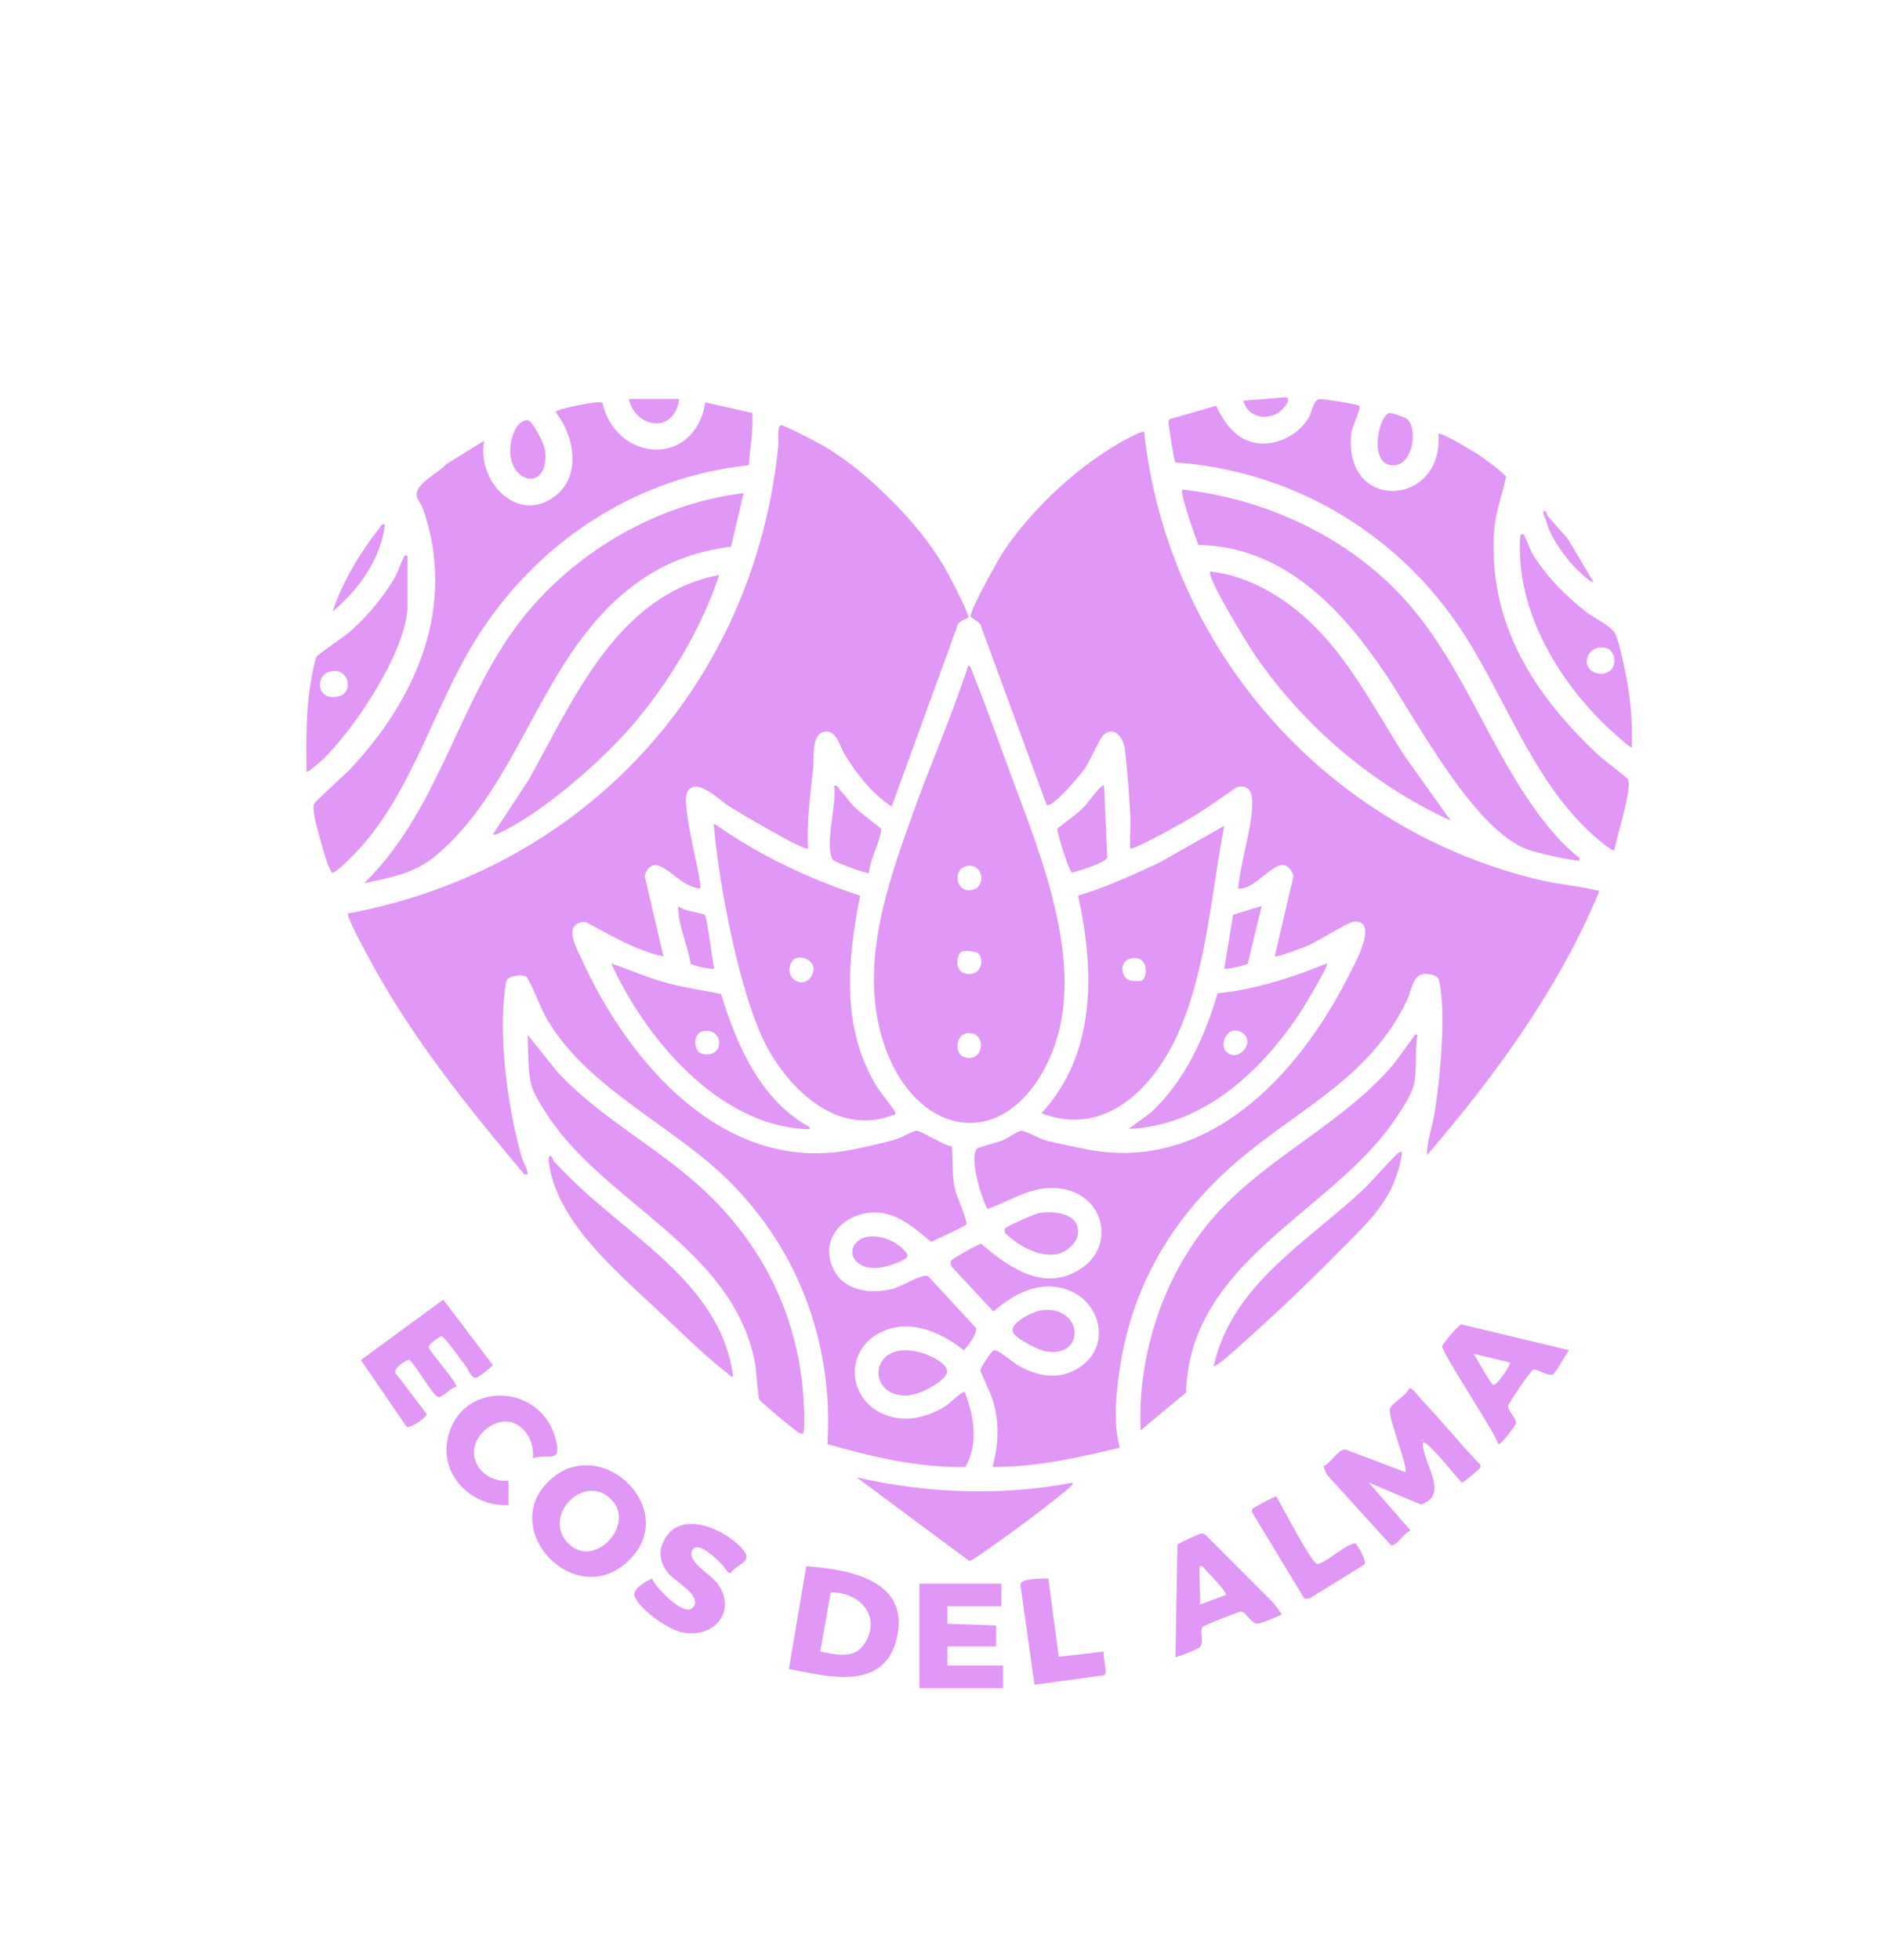 <?xml version="1.0" encoding="UTF-8"?>
<svg id="Layer_1" xmlns="http://www.w3.org/2000/svg" version="1.1" viewBox="0 0 1083 1125">
  <!-- Generator: Adobe Illustrator 29.7.1, SVG Export Plug-In . SVG Version: 2.1.1 Build 8)  -->
  <defs>
    <style>
      .st0 {
        fill: #e197f6;
      }
    </style>
  </defs>
  <path class="st0" d="M656.99,248c13.71,125.55,105.98,229.26,228.99,257.51,9.92,2.28,20.99,3.09,30.51,5.51,1.18.3,1.81-.76,1.5,1.47-23.34,55.69-59.41,104.97-98.51,150.5-.29-7.77,3.02-16.02,4.25-23.75,2.97-18.56,5.43-45.16,4.29-63.79-.16-2.57-1.14-12.45-2.12-13.88-.91-1.32-2.39-1.8-3.86-2.15-11.01-2.65-10.66,7.51-14.21,14.93-20.61,43.07-59.49,60.79-94.33,89.67-37.57,31.16-62.54,70.88-70.21,119.79-2.35,14.99-4.14,32.54-.31,47.18-23.93,5.68-48.24,11.24-73,11,3.48-13.21,3.98-24.58.3-37.8-.95-3.4-7.3-16.56-7.26-17.71.05-1.46,6.15-10.98,7.65-11.37,2.56-.67,10.8,6.85,14,8.69,12.04,6.91,25.64,8.74,37.22-.39,15.63-12.33,9.77-35.33-7.35-42.48-16.24-6.78-31.97,1.13-44.07,11.88l-23.54-25.26c-.97-1.08-1.3-2.51-.85-3.9.31-.95,16.08-9.82,17.35-9.71,15.43,13.19,34.9,27.24,55.44,15.44,22.41-12.88,15.9-43.46-9.63-47.15-16.21-2.35-28.03,6.82-42.18,11.69-3.62-6.2-10.48-29.17-6.18-34.53.54-.68,12.46-3.83,15.08-4.92s8.59-5.35,10.49-5.39c2.58-.05,10.64,4.68,14.32,5.61,6.89,1.74,15.92,3.56,23.03,4.97,70.04,13.93,122.13-43.1,150.71-99.66,2.81-5.56,17.82-32.02,3.05-31.01-3.32.23-21.22,11.51-26.34,13.72-2.4,1.04-18.4,7.04-19.23,6.26l10.81-46.23c-6.67-17.9-20.06,8.72-31.81,7.23,1.38-14.93,7.12-31.74,8.03-46.45.41-6.62-.36-13.58-8.72-11.78-8.66,6.03-17.34,12.23-26.39,17.66-3.71,2.23-33.46,19.07-34.91,17.58-.29-6.79.39-13.7-.02-20.49-.68-11.48-1.7-25.56-3.1-36.9-.8-6.42-6.53-13.28-12.36-7.58-1.99,1.94-7.88,15.19-10.7,19.29-2.21,3.22-18.68,22.94-21.81,20.67l-37.5-102.01c-.22-3.04-5.32-4.71-6.06-5.96-1.36-2.27,15.8-32.89,18.74-37.34,16.46-24.91,44.67-50.94,71.14-64.86,1.53-.81,8.71-4.83,9.67-3.82v.02Z"/>
  <path class="st0" d="M512.35,287.65c11,11.08,20.88,22.88,29.07,36.43,2.44,4.04,14.98,27.55,14.62,30.39-.06.44-6.61,2.14-6.55,5.52l-37.5,103.01c-11.51-7.82-19.51-18.01-26.79-29.69-2.97-4.76-4.95-15.34-12.47-13.14-6.82,2-5.17,14.96-5.73,20.32-1.63,15.48-3.88,30.86-3,46.5-1.78,2-41.04-21.47-45.31-24.18-5.53-3.51-19.66-17.83-24.17-7.8-3.57,7.93,9.46,53.02,7.48,54.98-2.93-.06-5.97-1.64-8.52-2.97-7.27-3.79-18.69-18.62-23.29-4.26l10.81,46.23c-16.03-3.43-30.37-12.25-44.75-19.83-13.66.53-5.32,14.65-1.96,22.04,27.05,59.45,82.32,123.32,155.09,108.66,7.49-1.51,18.74-3.92,25.84-6.16,3.13-.99,8.83-4.66,11.31-4.62,2.65.05,15.5,8.63,20.01,8.86.83,8.32.03,15.96,1.73,24.27.8,3.89,7.66,18.99,6.6,20.66-.61.95-17.63,8.75-20.24,9.96-8.68-7.27-18.29-15.96-30.15-16.82-17.15-1.25-33.77,12.68-26.69,30.68,5.6,14.23,21.22,16.32,34.59,13.19,5.25-1.23,17.05-9.04,20.58-7.4l26.91,29.18c3.21,1.95-5.73,13.13-6.5,13.29-13.87-10.91-32.42-18.87-49.27-9.34-17.94,10.14-17.41,34.57.18,44.59,12.56,7.15,27.38,4.19,39.03-3.38,1.79-1.17,9.51-8.65,10.66-7.82,5.27,13.58,8.15,29.88.34,43.03-27.01.47-53.48-5.78-79.23-13.13,3.83-59.06-17.86-115.38-61.08-155.42-32.13-29.77-79.55-51.29-101.19-90.81-2.1-3.84-8.93-21.26-10.82-22.17-2.78-1.34-9.45-.54-11.06,2.2-.85,1.45-1.86,13.91-1.99,16.76-1.19,26.42,3.3,58.27,10.33,83.75.84,3.06,2.81,6.6,3.61,9.41.53,1.86-.47,1.49-1.88,1.36-32.3-38.46-64.17-77.88-88.19-122.3-2.49-4.6-12.31-22.47-12.84-26.17-.31-2.18.3-1.24,1.51-1.47,134.87-25.95,231.79-131.17,245.49-268.54.24-2.43-.97-10.99,1.54-11.49,1.32-.26,21.33,10.13,24.17,11.8,14.72,8.67,27.77,19.88,39.65,31.85h.02Z"/>
  <path class="st0" d="M556.01,382.01c1.52.24,2.2,3.4,2.74,4.74,7.21,17.76,14.04,37.18,20.72,55.28,18.6,50.41,48.07,118.97,20.7,170.65-26.35,49.76-74.56,37.64-91.88-11.46-15.97-45.26.86-92.38,16.24-135.18,10.1-28.11,22.24-55.58,31.49-84.02h0ZM554.72,497.2c-7.56,1.7-6.24,15.59,3.54,13.62,8.35-1.69,6.59-15.9-3.54-13.62ZM561.76,547.24c-1.3-1.3-8.06-1.86-9.55-1.01-3.13,1.78-4.84,12.86,4.29,12.86,7.36,0,8.68-8.41,5.26-11.84h0ZM554.74,593.18c-6.19,1.28-6.52,11.99-1.03,13.61,12.35,3.65,12.83-16.06,1.03-13.61Z"/>
  <path class="st0" d="M345.86,231.14c8.03,34.6,53.27,37.23,59.15-.15l26.95,6.05c.82,10.08-1.37,19.94-1.95,29.96-65.89,7.02-123.01,45.13-157.42,101.08-23.5,38.21-36.03,86.18-66.54,119.43-2.13,2.32-13.18,13.98-15.48,13.46-2.94-5.06-4.67-11.96-6.28-17.76-1.27-4.57-5.22-17.74-4.08-21.51.47-1.57,17.9-17.07,20.83-20.18,38.47-40.92,61.32-93.86,41.75-149.81-.82-2.35-2.8-4.19-3.38-6.67-1.71-7.28,12.53-13.44,16.69-18.47l21.91-13.58c-4.45,22.65,18.7,48.25,40.5,31.99,15.67-11.68,11.3-34.87.53-48.5.1-1.69,24.74-6.69,26.84-5.35h-.02Z"/>
  <path class="st0" d="M826.01,249c1.23-1.26,20.68,10.44,23.3,12.19,2.41,1.6,15.09,10.86,15.54,12.53-2.39,10.84-6.19,20.43-6.9,31.73-3.31,52.88,23.04,93.49,60.03,128.06,2.44,2.28,16.25,12.76,16.79,13.69,2.76,4.76-6.58,33.9-7.79,40.79-1.32.96-10.73-7.35-12.51-8.95-35.89-32.38-51.12-82.7-78.26-121.76-37.11-53.41-96.06-87.25-161.34-91.86-.66-.96-3.87-20.94-3.84-23.02.01-.87.1-1.47.94-1.91l26.4-7.57c4.14,8.99,10.35,18.02,20.38,20.82,12.19,3.4,26.21-3.21,32.66-13.82,2-3.3,2.77-11.08,6.94-10.87,2.56.13,21.54,2.99,22.22,3.9,1.15,1.54-4.16,11.82-4.58,15.55-5.15,45.98,53.33,42.65,50.01.51h.01Z"/>
  <path class="st0" d="M427,283.01l-7.2,30.78c-18.28,2.34-34.34,7.65-49.71,17.8-58.73,38.79-68.39,115.59-119.07,158.93-12.59,10.76-26.17,13.03-42.01,16.48,41.16-39.75,52.96-98.8,85.19-144.3,30.31-42.8,80.57-73.25,132.81-79.68h-.01Z"/>
  <path class="st0" d="M893.38,479.63c4.1,4.67,8.8,8.97,13.61,12.88.18,1.64.15,1.65-1.44,1.46-6.47-.78-22.63-4.25-28.57-6.45-30.42-11.27-62.91-72.9-80.57-99.43-25.3-37.99-58.99-74.57-108.25-75.26-1.64-4.2-10.75-29.57-9.15-31.83,47.81,5.33,95.08,27.22,127.5,62.99,36.36,40.1,51.13,94.94,86.87,135.64h0Z"/>
  <path class="st0" d="M702.99,474c-7.4,38.47-10.03,80.7-25.53,116.96-13.55,31.71-41.83,62.56-79.46,48.02,31.7-33.95,30.55-82.2,21.05-124.93,16.2-4.66,31.36-11.93,46.63-18.87l37.32-21.17h0ZM655.83,562.82c3.04-1.86,3.83-12.91-4.32-12.92-9.47-.01-8.59,11.94-1.96,13,1.39.22,5.34.5,6.28-.08Z"/>
  <path class="st0" d="M493.91,514.09c-7.28,37.2-11,75.3,9.29,109.22,1.72,2.88,10.63,13.92,10.83,15.18.35,2.13-.44,1.23-1.43,1.61-31.04,12.02-58.56-13.85-72.12-39.07-15.68-29.18-27.51-92.91-30.5-126.51-.06-.62-.27-1.65.52-1.5,25.37,17.9,53.91,31.4,83.41,41.08h0ZM454.42,552.37c-4.56,9.22,6.27,15.35,11.05,8.61,6.64-9.36-7.84-15.12-11.05-8.61Z"/>
  <path class="st0" d="M813.99,594.01c-1.7,9.21-.04,20.38-2.22,29.27-1.32,5.41-8.54,16.17-11.96,21.04-37.08,52.76-116.49,79.76-118.76,154.99l-26.05,21.69c-1.91-43.83,13.43-90.07,42.48-123.01,28.73-32.58,71.15-51.88,100.03-83.97,5.32-5.91,9.42-12.65,14.2-18.75.64-.81-.03-1.84,2.28-1.26h0Z"/>
  <path class="st0" d="M320.35,615.65c22.79,24.43,53.58,41,78.66,62.84,35.57,30.96,57.59,71.57,61.98,119.02.35,3.82,1.79,23.87,0,25.49-2.03,0-3.9-1.84-5.47-3.02-2.8-2.1-18.32-14.87-19.45-16.62-.88-1.36-1.75-17.23-2.56-21.37-12.96-65.76-84.96-90.51-118.74-141.26-2.87-4.31-8.19-12.75-9.51-17.49-2.36-8.47-1.85-20.41-2.25-29.23l17.34,21.65h0Z"/>
  <path class="st0" d="M412.99,330c-10.27,31.13-29.05,62.13-50.48,87.01-17.37,20.17-51.16,49.57-75.18,60.81-1.45.68-2.53,1.53-4.33,1.16l20.8-31.69c25.97-46.59,50.77-105.85,109.19-117.3h0Z"/>
  <path class="st0" d="M753.65,358.35c22.16,21.51,36.7,50.47,53.33,76.17l26.01,36.48c-45.2-20.77-84.26-54.16-112.4-95.08-3.44-5-28.27-45.18-25.58-47.91,22.29,2.53,42.8,14.97,58.64,30.35h0Z"/>
  <path class="st0" d="M761.99,553c1.09,1.09-12.42,23.58-14.18,26.31-22.32,34.6-56.32,66.98-99.81,68.68l13.01-9.48c19.47-18.25,30.74-43.02,38.16-68.34,21.85-2.21,42.62-9.05,62.82-17.16h0ZM704.24,603.76c6.49,6.49,17.09-5.33,9.34-10.83s-14.3,5.87-9.34,10.83Z"/>
  <path class="st0" d="M464.99,647.01c.27,1.67-2.44,1.09-3.52,1.03-49.99-3.14-91.21-52.69-110.46-95.03,11.01,3.82,21.68,8.5,33,11.49,9.92,2.62,19.96,4.01,30.01,5.99,8.96,29.34,22.8,61.22,50.98,76.52h-.01ZM402.69,592.2c-4.52,1.39-4.79,11.66.84,12.78,13.49,2.68,11.92-16.69-.84-12.78Z"/>
  <path class="st0" d="M816.42,803.58c11.27,11.83,21.6,24.63,32.9,36.45.97.29.91,1.62.69,2.4-.19.65-9.84,8.75-10.5,8.58-4.97-5.17-9.59-11.4-14.49-16.53-.87-.91-7.01-7.64-8.02-6.47-.23,11.85,15.93,30.1-1.08,35.53l-29.92-12.52,23.99,27.5c-3.66.99-7.99,9.24-11.29,8.38l-36.7-40.39-2.09-4.86c4.31-1.7,8.26-9.65,12.54-9.7l34.54,13.06c2.02-2.25-10.13-31.46-8.85-36.27.89-3.32,9.91-7.98,10.91-11.68,1.81-1.26,6.18,5.3,7.36,6.54v-.02ZM816.5,826v1c.65-.33.65-.67,0-1Z"/>
  <path class="st0" d="M234,319v28.5c0,25.46-30.2,70.55-48.35,88.15-.8.77-8.99,8.13-9.64,7.34-.13-16.81-.48-33.6,2.27-50.22.53-3.23,2.34-13.96,3.67-16.08.63-1.01,16.15-11.6,19.07-14.18,9.77-8.65,19.82-20.41,26.15-31.85,1.82-3.29,2.84-7.61,4.58-10.39.65-1.04-.06-1.74,2.25-1.28h0ZM190.77,385.17c-10.23,1.31-9.57,17.58,3.52,14.61,8.69-1.98,6.6-15.9-3.52-14.61Z"/>
  <path class="st0" d="M316.98,664.01c.13.11.45,1.96,1.46,3.01,4.51,4.7,9.31,9.56,14.05,14.02,33.64,31.65,81.97,58.72,88.51,108.95-1.73.45-2-.72-3-1.49-13.29-10.18-29.44-26.24-42.01-37.99-23.13-21.64-57.17-50.64-60.9-84.12-.17-1.49.04-3.97,1.89-2.39h0Z"/>
  <path class="st0" d="M874.99,307c.5.43,4.07,9.54,5.59,11.92,8.12,12.68,18.63,23.36,30.5,32.5,4.21,3.24,13.83,7.78,16.13,11.87s4.22,13.81,5.3,18.7c3.43,15.45,5.16,31.14,4.48,47.01-.65.87-15.23-12.77-16.48-14.01-24.75-24.5-45.65-58.77-47.55-94.45-.18-3.35-.36-8.88.04-12.06.18-1.45.47-2.77,1.99-1.48h0ZM924.71,373.3c-4.63-3.74-12.74-1.2-13.49,5.43-1.19,10.49,18.37,11.45,15.53-1.97-.14-.64-1.53-3.05-2.03-3.46h-.01Z"/>
  <path class="st0" d="M615.99,851.01c1.01.94-5.61,6.03-6.77,6.96-12.75,10.23-26.52,20.47-39.91,29.85-2.22,1.55-11.05,8.12-12.81,8.12l-64.5-47.92c40.61,9.23,82.97,10.83,123.99,3h0Z"/>
  <path class="st0" d="M767.65,719.65c-17.45,17.71-36.08,35.33-54.64,51.86-1.72,1.53-14.81,13.63-16.01,12.48,10.08-45.68,52.16-70.19,84.01-99.48,7.53-6.93,13.98-15.19,21.31-22.17,1.02-.97,3.06-2.3,2.67.15-4.21,26.52-19.62,39.17-37.35,57.16h.01Z"/>
  <path class="st0" d="M453.03,957.96l9.96-58.97c25.25,1.95,60.46,8.21,51.73,42.24-7.62,29.71-39.67,21.06-61.69,16.73h0ZM495.59,944.63c11.4-15.7-.94-30.74-18.58-30.64l-5.98,33.97c7.93,1.64,18.91,4.44,24.56-3.33h0Z"/>
  <path class="st0" d="M360.37,896.38c-30.97,28.67-76.05-20.1-43.38-47.89,29.58-25.17,74.39,19.18,43.38,47.89ZM351.65,861.35c-15.16-16.78-40.04,7.66-26.18,23.68,14.55,16.83,39.43-9.02,26.18-23.68Z"/>
  <path class="st0" d="M267.62,784.37c-1.97-2.56-12.5-17.43-14.1-17.43-1.16,0-7.62,4.88-7.39,6.37.37,2.35,17.07,21.01,15.87,22.67-2.93.29-7.75,6.35-10.35,5.87-3-.56-13.09-18.69-16.63-21.38-.92-.42-11.34,5.72-7.01,8.82l16.96,22.28c.4,1.86-9.28,8.28-11.37,7.51l-26.35-38.43,47.27-34.66,28.44,37.51c0,.68-8.35,7.24-9.63,7.36-2.79.25-4.39-4.78-5.71-6.49h0Z"/>
  <polygon class="st0" points="575 909 575 922 544 922 543.99 932.01 572 933 572 945 544 945 544 956 576 956 576 969 528 969 528 909 575 909"/>
  <path class="st0" d="M901,775.01c-1.9,2.32-7.46,12.79-9.19,13.81-2.53,1.5-8.93-3.09-11.19-2.64-1.83.36-12.96,17.56-14.63,20.38-.57,3.27,5.27,7.8,4.49,10.45-.5,1.7-8.3,12.02-9.97,12-2.5-7.52-32.97-53.18-32.35-56.37.16-.83,8.9-12.12,11.13-12.42l61.71,14.79h0ZM867,782.01l-21-5c1.97,2.32,9.96,17.61,11.52,17.99,1.98.49,10.41-11.99,9.49-12.99h-.01Z"/>
  <path class="st0" d="M425.65,888.36c7.69,8.35-1.44,8.41-6.21,14.61-1.64.37-3.1-3.13-4.41-4.5-2.63-2.75-15.42-15.83-17.86-7.76-1.87,6.19,11.46,13.51,14.76,18.07,11.95,16.53-2.7,32.61-21.16,27.94-7.68-1.95-23.87-13.07-26.38-20.7-1.3-3.96,6.68-8.49,10-9.95,2,5.02,19.41,23.66,24.13,15.93,3.94-6.46-10.99-14.52-14.54-18.77-5.18-6.21-6.3-12.69-2.19-19.95,9.44-16.71,34.04-5.6,43.86,5.07h0Z"/>
  <path class="st0" d="M692.64,881.41l38.91,39,4.44,6.07c-.16.72-12.32,5.46-13.61,5.51-4.28.16-6.52-6.76-9.83-6.94-1.19-.06-21.42,7.92-22.09,8.91-1.71,2.53,1.03,8.74-1.45,11.55-.81.92-13.44,6.07-14.01,5.49l1.13-64.36c.25-.73,12.2-6.13,13.57-6.38,1.12-.2,2.18.37,2.94,1.16h0ZM689,899c-.76.99.57,18.89,0,22l15.01-5.51c.09-2.31-9.24-11.76-11.48-14.05-.56-.58-2.63-3.63-3.54-2.44h0Z"/>
  <path class="st0" d="M292,864c-22.28.83-40.76-18.55-34.3-40.8,9.18-31.61,54.44-28.57,61.65,3.94,2.9,13.09-4.12,6.93-13.35,9.85,1.4-14.8-12.17-27.56-25.92-17.41-15.55,11.48-6.21,31.5,11.91,30.41v14h.01Z"/>
  <path class="st0" d="M732.98,859c3.18,5.7,19.45,36.68,23.02,38.57,2.99,1.59,17.97-12.38,22.4-11.65.67.11,6.88,10.54,5.11,12.08l-31.57,19.49-2.96.06-29.84-49.28c-.18-.72-.43-1.41-.02-2.12s13.22-7.61,13.85-7.15h.01Z"/>
  <path class="st0" d="M602,905.99l5.99,45.01,26.01-3.01c-1.18,3.11,2.5,11.94.06,13.57l-40.06,5.44-8.04-57.48c.66-3.96,12.45-3.17,16.05-3.54h-.01Z"/>
  <path class="st0" d="M633.99,451.01l1.81,41.3c-.86,2.85-16.48,7.63-20.18,8.62-1.73-.52-8.3-21.8-8.52-25.25,5.4-4.27,11.15-8.22,15.96-13.13,1.53-1.56,9.59-13.05,10.93-11.55h0Z"/>
  <path class="st0" d="M482.41,453.58c3.02,2.85,4.89,6.33,7.55,8.96,4.54,4.5,11.11,8.99,16.08,13.17-.84,8.71-6.22,16.43-7.05,25.3-.93.83-20.05-6.07-20.97-7.79-4.58-8.55,2.66-32,.98-42.21,2.24-.5,2.27,1.5,3.4,2.57h.01Z"/>
  <path class="st0" d="M516.76,775.27c7.02-1.04,16.04,1.7,21.94,5.54,9.22,6,4.63,9.84-2.76,14.63-4.35,2.82-11.17,5.68-16.39,5.59-18.87-.31-20.33-23.15-2.79-25.76Z"/>
  <path class="st0" d="M584.37,713.62c-.72-.47-6.93-5.39-7.17-5.78-.35-.6-.42-2.26-.1-2.73.75-1.11,17.24-8.49,19.64-8.86,9.24-1.45,24.51.39,22.05,13.02-.92,4.74-6.96,9.58-11.51,10.52-7.84,1.61-16.46-1.92-22.91-6.15v-.02Z"/>
  <path class="st0" d="M582.31,765.7c-4.8-5.79,11.66-13.23,16.19-13.7,23.41-2.43,25.27,27.3,2.25,23.76-4.45-.68-15.64-6.69-18.43-10.06h-.01Z"/>
  <path class="st0" d="M302.71,241.15c3.09-.14,9.91,13.83,10.29,17.34,2.73,25.2-23.04,18.98-19.74-3.73.7-4.85,3.65-13.34,9.45-13.61h0Z"/>
  <path class="st0" d="M797.66,237.1c1.23-.36,9.19,2.43,10.32,3.42,6.35,5.6,3.3,25.18-6.56,26.46-16.07,2.07-10.19-27.98-3.75-29.88h-.01Z"/>
  <path class="st0" d="M404.78,525.22c1.12,1.09,4.5,26.81,5.22,30.78-.64.64-12.39-1.49-13.49-3.01-1.65-11-7.31-22.01-7.02-32.98,2.34,2.98,13.92,3.88,15.28,5.22h0Z"/>
  <path class="st0" d="M703,556l5.08-30.92,16.43-5.05-8,32.99c-.88,1.15-12.84,3.65-13.51,2.99h0Z"/>
  <path class="st0" d="M496.74,710.24c7.68-1.96,16.94,1.6,22.29,7.22,3.07,3.22,2.76,4.14-1.03,6.04-7.54,3.79-20.62,7.52-26.84-.16-4.32-5.33.12-11.71,5.58-13.1h0Z"/>
  <path class="st0" d="M220.99,301c-2.26,20.07-14.97,37.33-29.98,49.99,5.51-16.78,15.83-33.88,26.77-47.72.95-1.2,1.14-2.72,3.22-2.27h-.01Z"/>
  <path class="st0" d="M390,229c-2.38,19.65-24.43,17.69-29,0h29Z"/>
  <path class="st0" d="M887.98,294.01c.13.11.26,1.7.99,2.47,3.82,4.01,7.07,8.43,10.99,12.28l15.03,25.24c-1.36,1.32-12.06-9.72-12.94-10.79-6.09-7.33-12.16-15.94-14.26-24.49-.13-.52-3.62-7.96.19-4.71Z"/>
  <path class="st0" d="M735.66,235.65c-7.28,6.29-19.27,4.25-21.66-5.65l24.41-1.96c3.46.88-1.28,6.34-2.75,7.61Z"/>
</svg>